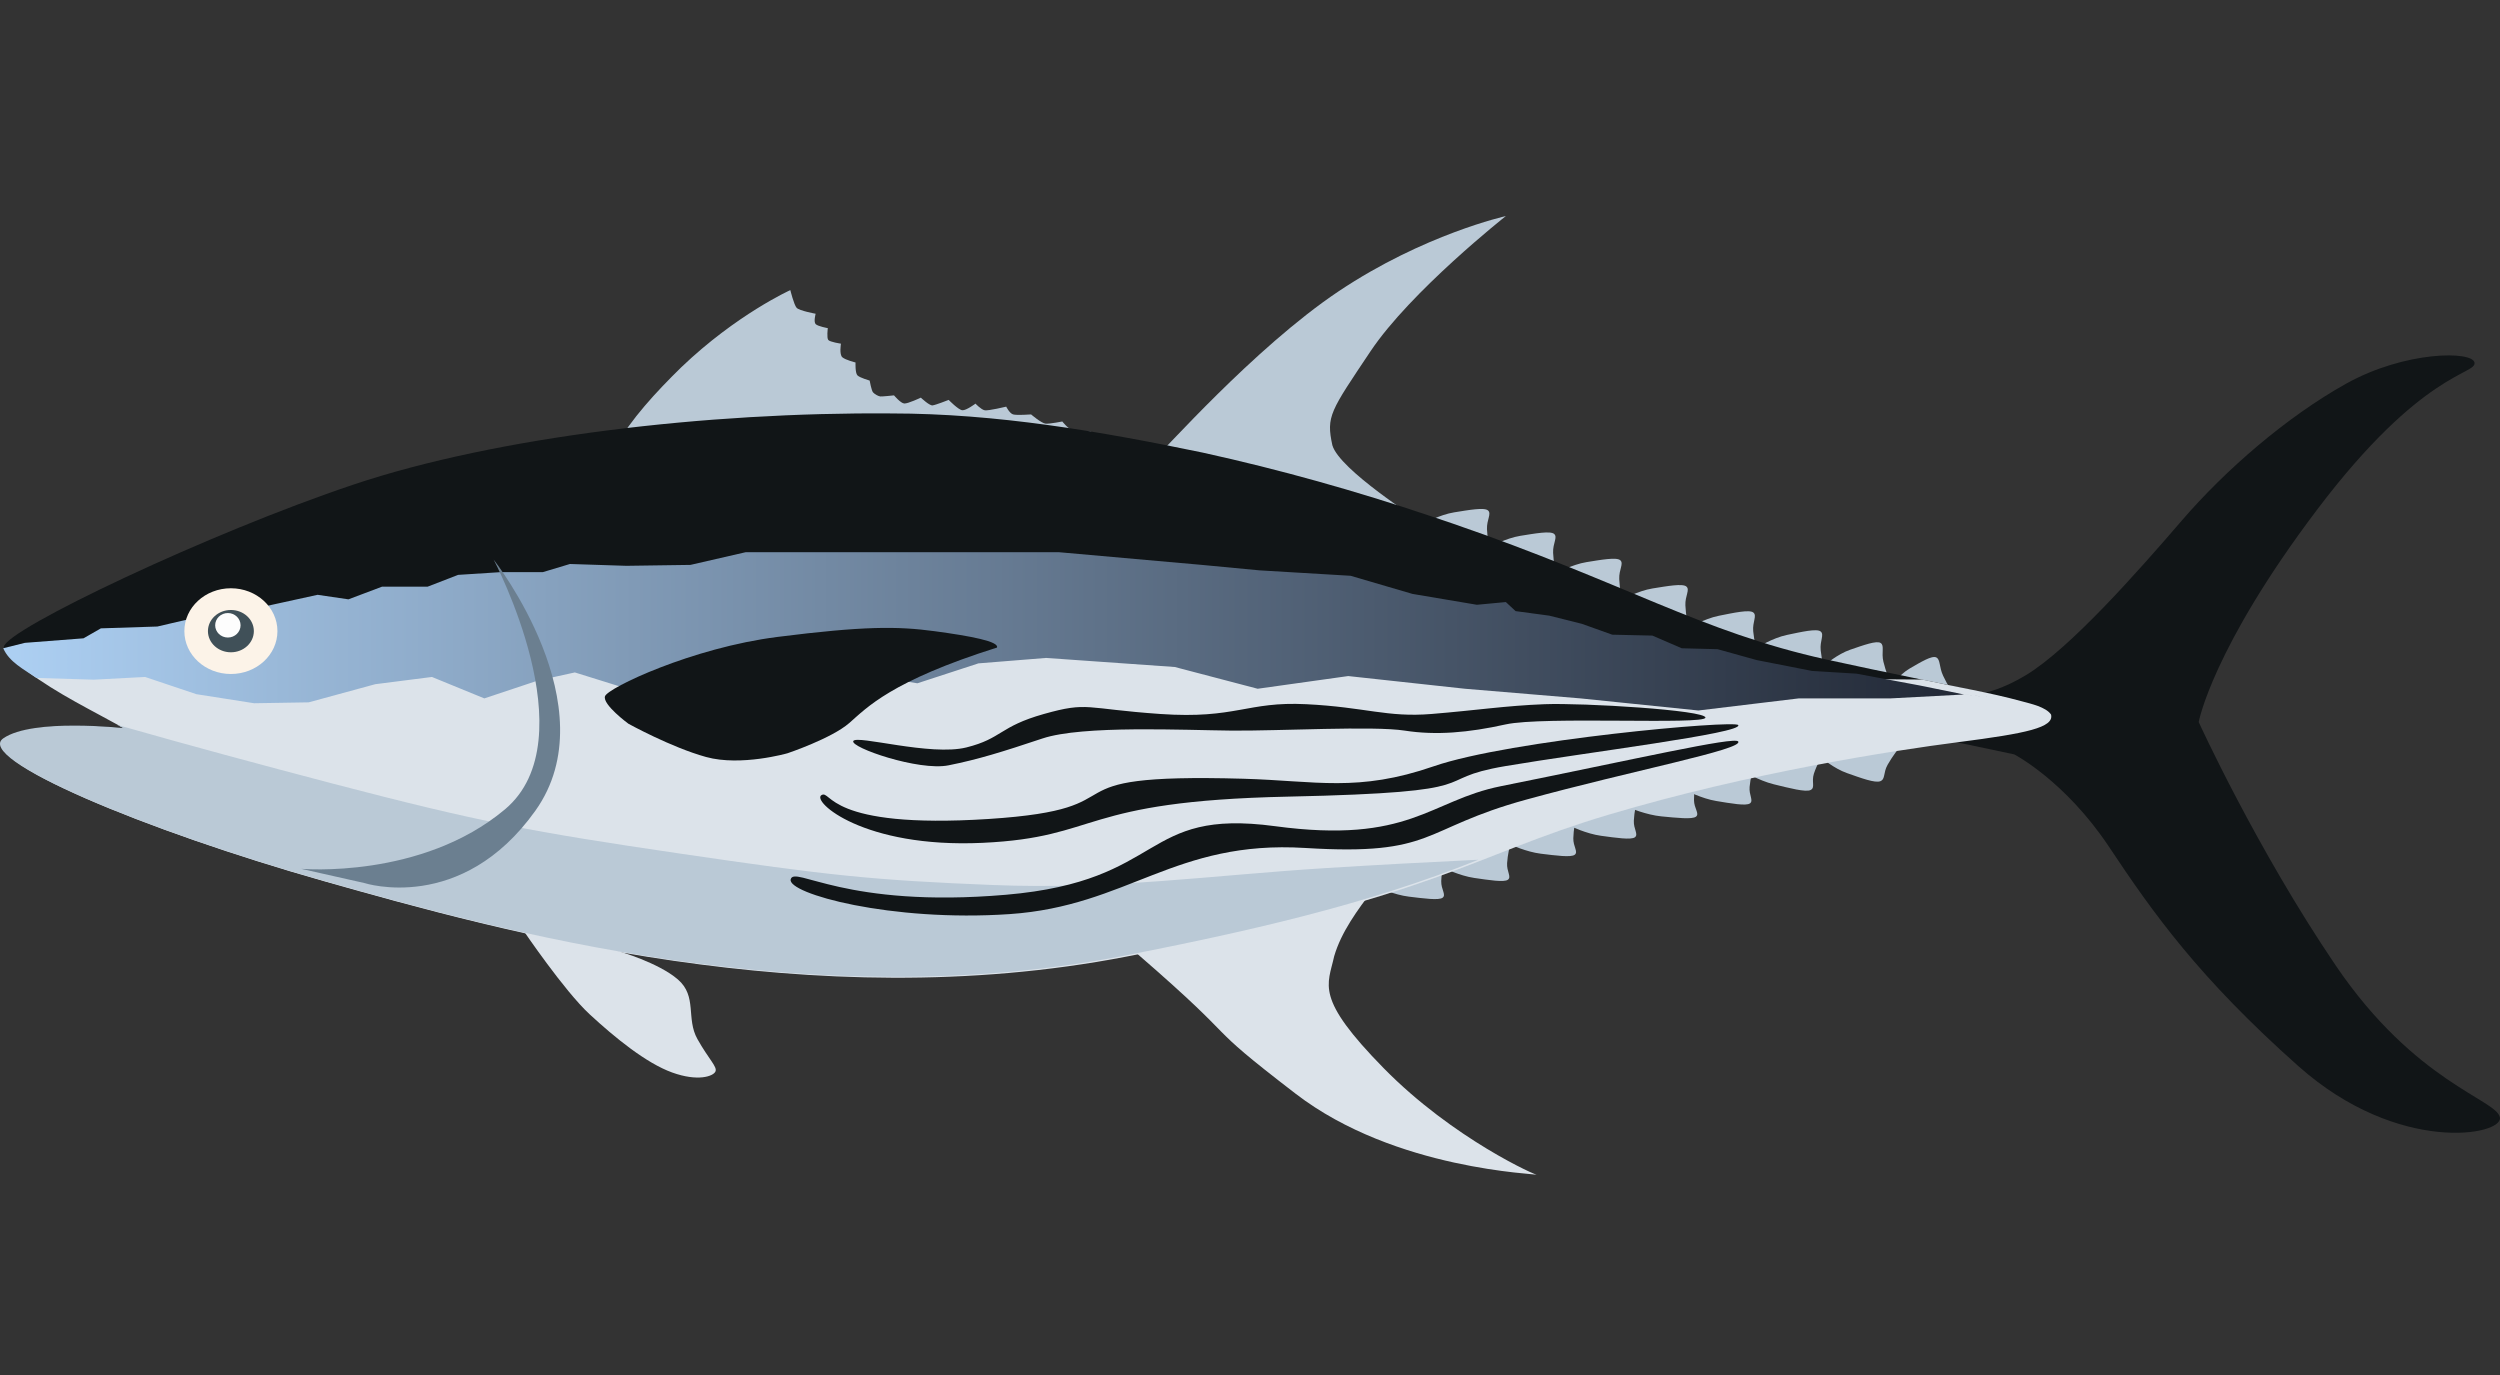 <?xml version="1.0" encoding="UTF-8"?>
<!DOCTYPE svg PUBLIC "-//W3C//DTD SVG 1.1//EN" "http://www.w3.org/Graphics/SVG/1.1/DTD/svg11.dtd">
<svg version="1.1" xmlns="http://www.w3.org/2000/svg" xmlns:xlink="http://www.w3.org/1999/xlink" x="0" y="0" width="288" height="158.4" viewBox="0, 0, 144, 79.2">
  <rect x="0" y="0" width="144" height="79.2" fill="#333333" stroke="none"/>
  <defs>
    <linearGradient id="Gradient_1" gradientUnits="userSpaceOnUse" x1="0.186" y1="36.364" x2="115.192" y2="36.364">
      <stop offset="0" stop-color="#ADD0F3"/>
      <stop offset="1" stop-color="#1F2532"/>
    </linearGradient>
  </defs>
  <g id="Layer_2">
    <path d="M10.107,47.267 C10.107,47.267 10.107,47.267 10.107,47.267" fill="#0080FF"/>
    <g>
      <g>
        <path d="M30.152,53.602 C30.152,53.602 32.497,57.066 33.959,58.419 C35.421,59.772 37.219,61.233 38.711,61.774 C40.204,62.315 41.087,61.991 41.209,61.72 C41.331,61.45 40.843,61.044 40.173,59.853 C39.503,58.662 40.173,57.391 39.046,56.417 C37.919,55.442 35.635,54.793 35.635,54.793 C35.635,54.793 34.355,53.738 33.076,53.494 C31.797,53.251 30.06,53.656 30.152,53.602 z" fill="#DCE3EA"/>
        <path d="M112.525,40.037 C112.525,40.037 114.168,40.42 116.703,38.883 C119.237,37.346 123.136,32.93 125.67,29.986 C128.205,27.042 131.714,24.011 135.125,22.106 C138.537,20.201 142.436,20.201 142.533,20.894 C142.631,21.587 139.512,21.36 133.468,29.353 C127.425,37.346 126.645,41.589 126.645,41.589 C126.645,41.589 129.959,48.862 134.54,55.616 C139.122,62.37 143.8,63.323 143.995,64.362 C144.19,65.401 138.147,66.527 132.396,61.418 C126.645,56.309 124.013,52.586 121.479,48.776 C118.945,44.966 116.02,43.453 116.02,43.453 C116.02,43.453 112.525,42.715 112.525,42.715 C112.525,42.715 110.757,41.329 110.757,41.329 C110.757,41.329 112.525,40.037 112.525,40.037 z" fill="#111517"/>
        <g>
          <path d="M79.368,51.11 C79.368,51.11 80.305,51.545 81.148,51.646 C82.001,51.749 82.891,51.874 83.1,51.704 C83.309,51.533 83.005,51.236 83.015,50.754 C83.026,50.249 83.142,49.729 83.142,49.729 C83.142,49.729 80.929,50.176 80.929,50.176 C80.929,50.176 79.309,51.183 79.368,51.11 z" fill="#BAC9D6"/>
          <path d="M83.15,49.99 C83.15,49.99 84.071,50.446 84.909,50.568 C85.758,50.691 86.642,50.836 86.857,50.67 C87.073,50.505 86.78,50.2 86.809,49.719 C86.839,49.214 86.975,48.697 86.975,48.697 C86.975,48.697 84.746,49.093 84.746,49.093 C84.746,49.093 83.089,50.062 83.15,49.99 z" fill="#BAC9D6"/>
          <path d="M86.975,48.637 C86.975,48.637 87.913,49.072 88.756,49.174 C89.609,49.277 90.498,49.401 90.707,49.231 C90.916,49.06 90.612,48.763 90.623,48.281 C90.634,47.776 90.75,47.256 90.75,47.256 C90.75,47.256 88.537,47.703 88.537,47.703 C88.537,47.703 86.916,48.71 86.975,48.637 z" fill="#BAC9D6"/>
          <path d="M90.455,47.583 C90.455,47.583 91.383,48.029 92.223,48.142 C93.074,48.256 93.96,48.392 94.173,48.225 C94.386,48.057 94.088,47.755 94.109,47.274 C94.131,46.769 94.258,46.25 94.258,46.25 C94.258,46.25 92.036,46.669 92.036,46.669 C92.036,46.669 90.394,47.655 90.455,47.583 z" fill="#BAC9D6"/>
          <path d="M93.855,46.528 C93.855,46.528 94.83,46.94 95.695,47.023 C96.572,47.106 97.486,47.21 97.694,47.035 C97.901,46.86 97.58,46.569 97.574,46.088 C97.567,45.582 97.667,45.06 97.667,45.06 C97.667,45.06 95.419,45.558 95.419,45.558 C95.419,45.558 93.797,46.602 93.855,46.528 z" fill="#BAC9D6"/>
          <path d="M97.112,45.528 C97.112,45.528 98.018,46 98.853,46.137 C99.697,46.275 100.576,46.436 100.797,46.275 C101.017,46.113 100.734,45.803 100.777,45.323 C100.822,44.818 100.973,44.304 100.973,44.304 C100.973,44.304 98.734,44.659 98.734,44.659 C98.734,44.659 97.048,45.598 97.112,45.528 z" fill="#BAC9D6"/>
          <path d="M100.38,44.398 C100.38,44.398 101.278,44.956 102.171,45.175 C103.075,45.395 104.012,45.643 104.292,45.504 C104.572,45.366 104.328,45.031 104.482,44.559 C104.645,44.064 104.927,43.57 104.927,43.57 C104.927,43.57 102.369,43.699 102.369,43.699 C102.369,43.699 100.294,44.461 100.38,44.398 z" fill="#BAC9D6"/>
          <path d="M104.907,43.637 C104.907,43.637 105.611,44.259 106.397,44.534 C107.192,44.813 108.011,45.12 108.31,44.996 C108.608,44.872 108.463,44.517 108.729,44.046 C109.007,43.552 109.398,43.065 109.398,43.065 C109.398,43.065 106.957,43.044 106.957,43.044 C106.957,43.044 104.81,43.696 104.907,43.637 z" fill="#BAC9D6"/>
        </g>
        <path d="M88.575,67.68 C88.575,67.767 83.702,65.602 79.705,61.532 C75.709,57.463 76.482,56.759 76.848,55.081 C77.261,53.667 78.196,52.415 79.102,51.214 C74.671,52.665 62.197,52.072 65.582,55.005 C71.914,60.493 68.885,58.588 74.636,63.004 C80.387,67.42 88.575,67.594 88.575,67.68 z" fill="#DCE3EA"/>
        <g>
          <path d="M86.737,12.445 C86.737,12.445 81.254,16.774 78.939,20.238 C76.624,23.702 76.38,23.972 76.745,25.65 C77.159,27.064 81.711,29.94 81.832,30.048 C81.954,30.156 77.324,29.669 72.755,28.262 C68.186,26.855 66.907,25.827 66.846,26.043 C66.785,26.26 72.197,20.058 77.111,16.774 C82.025,13.491 86.737,12.445 86.737,12.445 z" fill="#BAC9D6"/>
        </g>
        <g>
          <path d="M81.995,30.16 C81.995,30.16 82.921,29.645 83.761,29.511 C84.612,29.375 85.498,29.213 85.711,29.403 C85.924,29.592 85.628,29.937 85.65,30.485 C85.673,31.06 85.802,31.649 85.802,31.649 C85.802,31.649 83.578,31.189 83.578,31.189 C83.578,31.189 81.934,30.079 81.995,30.16 z" fill="#BAC9D6"/>
          <path d="M85.804,31.513 C85.804,31.513 86.73,30.998 87.57,30.864 C88.421,30.728 89.307,30.566 89.52,30.756 C89.733,30.945 89.437,31.29 89.459,31.838 C89.482,32.413 89.611,33.001 89.611,33.001 C89.611,33.001 87.388,32.541 87.388,32.541 C87.388,32.541 85.743,31.432 85.804,31.513 z" fill="#BAC9D6"/>
          <path d="M89.613,33.029 C89.613,33.029 90.54,32.514 91.38,32.379 C92.23,32.243 93.116,32.081 93.329,32.271 C93.542,32.46 93.246,32.806 93.268,33.353 C93.292,33.928 93.421,34.517 93.421,34.517 C93.421,34.517 91.197,34.057 91.197,34.057 C91.197,34.057 89.552,32.947 89.613,33.029 z" fill="#BAC9D6"/>
          <path d="M93.422,34.544 C93.422,34.544 94.349,34.029 95.189,33.894 C96.039,33.758 96.925,33.597 97.138,33.786 C97.352,33.976 97.055,34.321 97.078,34.869 C97.101,35.443 97.23,36.032 97.23,36.032 C97.23,36.032 95.006,35.572 95.006,35.572 C95.006,35.572 93.361,34.463 93.422,34.544 z" fill="#BAC9D6"/>
          <path d="M97.232,36.191 C97.232,36.191 98.152,35.638 99.004,35.469 C99.866,35.297 100.764,35.099 100.991,35.28 C101.219,35.46 100.934,35.817 100.985,36.363 C101.038,36.936 101.2,37.519 101.2,37.519 C101.2,37.519 98.904,37.152 98.904,37.152 C98.904,37.152 97.165,36.112 97.232,36.191 z" fill="#BAC9D6"/>
          <path d="M101.202,37.304 C101.202,37.304 102.097,36.746 102.928,36.572 C103.769,36.396 104.644,36.193 104.868,36.372 C105.092,36.551 104.817,36.91 104.872,37.456 C104.929,38.029 105.093,38.611 105.093,38.611 C105.093,38.611 102.845,38.256 102.845,38.256 C102.845,38.256 101.136,37.226 101.202,37.304 z" fill="#BAC9D6"/>
          <path d="M105.095,38.315 C105.095,38.315 105.837,37.675 106.575,37.423 C107.322,37.167 108.096,36.881 108.327,37.037 C108.558,37.193 108.356,37.576 108.484,38.112 C108.618,38.674 108.85,39.236 108.85,39.236 C108.85,39.236 106.738,39.101 106.738,39.101 C106.738,39.101 105.024,38.243 105.095,38.315 z" fill="#BAC9D6"/>
          <path d="M108.853,39.604 C108.853,39.604 109.386,38.858 110.006,38.501 C110.633,38.139 111.278,37.743 111.528,37.867 C111.777,37.991 111.681,38.404 111.924,38.924 C112.179,39.469 112.525,40 112.525,40 C112.525,40 110.549,40.162 110.549,40.162 C110.549,40.162 108.771,39.543 108.853,39.604 z" fill="#BAC9D6"/>
        </g>
        <path d="M45.523,16.71 C45.523,16.71 45.732,17.56 45.886,17.73 C46.04,17.9 46.981,18.072 46.981,18.072 C46.981,18.072 46.854,18.534 46.98,18.667 C47.106,18.799 47.682,18.901 47.682,18.901 C47.682,18.901 47.61,19.459 47.708,19.581 C47.806,19.703 48.439,19.795 48.439,19.795 C48.439,19.795 48.332,20.421 48.521,20.581 C48.71,20.74 49.279,20.879 49.279,20.879 C49.279,20.879 49.25,21.484 49.39,21.623 C49.53,21.761 50.092,21.921 50.092,21.921 C50.092,21.921 50.196,22.5 50.287,22.601 C50.378,22.702 50.589,22.825 50.708,22.836 C50.827,22.846 51.495,22.773 51.495,22.773 C51.495,22.773 51.874,23.225 52.084,23.242 C52.295,23.258 53.041,22.904 53.041,22.904 C53.041,22.904 53.532,23.372 53.714,23.351 C53.897,23.33 54.643,23.034 54.643,23.034 C54.643,23.034 55.203,23.609 55.428,23.63 C55.653,23.652 56.188,23.249 56.188,23.249 C56.188,23.249 56.51,23.595 56.721,23.633 C56.932,23.67 57.958,23.423 57.958,23.423 C57.958,23.423 58.147,23.805 58.351,23.869 C58.554,23.933 59.391,23.871 59.391,23.871 C59.391,23.871 59.994,24.387 60.233,24.404 C60.472,24.42 61.189,24.278 61.189,24.278 C61.189,24.278 61.511,24.688 61.75,24.768 C61.988,24.848 62.846,24.869 62.846,24.869 C63.092,25.161 63.339,25.453 63.586,25.745 C59.923,25.166 56.185,24.935 52.451,24.852 C46.735,24.76 41.048,25.189 35.399,25.797 C36.367,24.117 37.764,22.603 39.239,21.157 C42.428,18.106 45.523,16.71 45.523,16.71 z" fill="#BAC9D6"/>
      </g>
      <path d="M104.214,79.2 C104.214,79.2 104.214,79.2 104.214,79.2" fill="#0080FF"/>
      <g>
        <path d="M69.276,26.07 C73.729,27.049 78.115,28.283 82.402,29.727 L82.402,29.727 L83.692,30.162 C93.629,33.586 97.978,36.394 105.17,37.981 C112.363,39.568 117.787,40.387 117.976,41.139 C118.165,41.891 116.721,42.189 112.84,42.691 C108.96,43.192 100.821,44.445 92.683,46.867 C84.544,49.289 83.03,51.544 64.859,55.052 C46.689,58.561 28.992,53.632 18.676,50.709 C8.36,47.786 -1.387,43.693 0.316,42.524 C2.02,41.354 7.225,41.939 7.225,41.939 C7.225,41.939 0.127,38.264 0.222,37.261 C0.316,36.259 12.146,30.663 20.379,27.906 C28.613,25.15 40.727,23.73 51.326,23.814 C57.408,23.816 63.383,24.846 69.276,26.07" fill="#111517"/>
        <path d="M64.175,35.721 C64.175,35.721 99.191,39.062 99.191,39.062 C103.029,39.089 106.867,39.116 110.705,39.142 C112.634,39.563 114.598,39.883 116.498,40.406 C116.974,40.537 117.84,40.72 118.14,41.156 C118.329,41.908 116.721,42.242 112.84,42.743 C108.96,43.244 100.821,44.497 92.683,46.919 C84.544,49.341 83.03,51.597 64.859,55.105 C46.689,58.613 28.992,53.685 18.676,50.761 C8.36,47.838 -1.387,43.745 0.316,42.576 C2.02,41.406 7.225,41.991 7.225,41.991 C5.315,40.93 3.301,39.96 1.572,38.669 C10.492,37.934 19.411,37.187 28.331,36.452 C28.331,36.452 64.175,35.721 64.175,35.721 z" fill="#DCE3EA"/>
        <path d="M60.97,31.805 C60.97,31.805 69.226,32.538 69.226,32.538 C69.226,32.538 72.54,32.852 72.54,32.852 C72.54,32.852 77.793,33.165 77.793,33.165 C77.793,33.165 81.358,34.209 81.358,34.209 C81.358,34.209 85.069,34.835 85.069,34.835 C85.069,34.835 86.737,34.679 86.737,34.679 C86.737,34.679 87.299,35.201 87.299,35.201 C87.299,35.201 89.238,35.462 89.238,35.462 C89.238,35.462 91.114,35.932 91.114,35.932 C91.114,35.932 92.865,36.558 92.865,36.558 C92.865,36.558 95.179,36.61 95.179,36.61 C95.179,36.61 96.868,37.341 96.868,37.341 C96.868,37.341 98.932,37.393 98.932,37.393 C98.932,37.393 101.183,38.02 101.183,38.02 C101.183,38.02 104.373,38.646 104.373,38.646 C104.373,38.646 106.937,38.803 106.937,38.803 C106.937,38.803 110.564,39.481 110.564,39.481 C110.564,39.481 113.129,40.003 113.129,40.003 C113.129,40.003 115.192,40.228 115.192,40.228 C115.192,40.228 113.12,40.003 113.12,40.003 C113.12,40.003 108.883,40.228 108.883,40.228 L103.605,40.228 C103.605,40.228 97.825,40.924 97.825,40.924 C97.825,40.924 91.039,40.228 91.039,40.228 C91.039,40.228 84.38,39.672 84.38,39.672 C84.38,39.672 77.656,38.941 77.656,38.941 C77.656,38.941 72.442,39.672 72.442,39.672 C72.442,39.672 67.667,38.419 67.667,38.419 C67.667,38.419 60.253,37.897 60.253,37.897 C60.253,37.897 56.358,38.21 56.358,38.21 C56.358,38.21 52.84,39.358 52.84,39.358 C52.84,39.358 48.442,38.627 48.442,38.627 C48.442,38.627 41.906,39.254 41.906,39.254 C41.906,39.254 35.625,39.515 35.625,39.515 C35.625,39.515 33.112,38.732 33.111,38.732 C33.112,38.732 30.975,39.202 30.975,39.202 C30.975,39.202 27.897,40.228 27.897,40.228 C27.897,40.228 24.881,38.993 24.881,38.993 C24.881,38.993 21.614,39.41 21.614,39.41 C21.614,39.41 17.781,40.455 17.781,40.455 C17.781,40.455 14.64,40.507 14.64,40.507 C14.64,40.507 11.31,39.985 11.31,39.985 C11.31,39.985 8.357,38.993 8.357,38.993 C8.357,38.993 5.404,39.149 5.404,39.149 C4.303,39.116 3.201,39.083 2.1,39.05 C1.371,38.552 0.527,38.131 0.186,37.338 C0.602,37.235 1.017,37.131 1.433,37.028 C1.433,37.028 4.81,36.767 4.81,36.767 C4.81,36.767 5.811,36.193 5.811,36.193 C5.811,36.193 9.063,36.088 9.063,36.088 C9.063,36.088 11.752,35.462 11.752,35.462 C11.752,35.462 13.065,34.783 13.065,34.783 C13.065,34.783 15.192,34.94 15.192,34.94 C15.192,34.94 18.293,34.261 18.293,34.261 C18.293,34.261 20.07,34.522 20.07,34.522 C20.07,34.522 22.008,33.791 22.008,33.791 C22.008,33.791 24.635,33.791 24.635,33.791 C24.635,33.791 26.386,33.113 26.386,33.113 C26.386,33.113 28.825,32.956 28.825,32.956 C28.825,32.956 31.264,32.956 31.264,32.956 C31.264,32.956 32.828,32.486 32.828,32.486 C32.828,32.486 36.08,32.591 36.08,32.591 C36.08,32.591 39.77,32.538 39.77,32.538 C39.77,32.538 42.959,31.805 42.959,31.805 L60.97,31.805 z" fill="url(#Gradient_1)"/>
        <path d="M6.746,41.751 C10.859,42.926 14.994,44.04 19.137,45.128 C27.655,47.356 30.651,47.913 39.169,49.166 C47.686,50.418 50.21,50.697 57.15,50.975 C64.09,51.254 69.735,50.418 76.376,50.001 C79.3,49.818 82.227,49.66 85.154,49.521 C78.65,52.145 71.692,53.686 64.738,55.052 C46.567,58.561 28.87,53.632 18.554,50.709 C8.239,47.786 -1.509,43.693 0.195,42.524 C1.898,41.354 7.103,41.939 7.103,41.939 C6.984,41.877 6.865,41.814 6.746,41.751 z" fill="#BAC9D6"/>
      </g>
      <g>
        <path d="M13.299,38.822 C11.819,38.822 10.619,37.717 10.619,36.353 C10.619,34.99 11.819,33.884 13.299,33.884 C14.78,33.884 15.98,34.99 15.98,36.353 C15.98,37.717 14.78,38.822 13.299,38.822 z" fill="#FCF3E8"/>
        <path d="M13.299,37.572 C12.569,37.572 11.977,37.026 11.977,36.353 C11.977,35.68 12.569,35.135 13.299,35.135 C14.03,35.135 14.622,35.68 14.622,36.353 C14.622,37.026 14.03,37.572 13.299,37.572 z" fill="#405058"/>
        <path d="M13.125,36.722 C12.722,36.722 12.394,36.406 12.394,36.017 C12.394,35.627 12.722,35.311 13.125,35.311 C13.529,35.311 13.857,35.627 13.857,36.017 C13.857,36.406 13.529,36.722 13.125,36.722 z" fill="#FDFDFD"/>
      </g>
      <path d="M34.848,40.104 C35.003,39.626 39.852,37.311 44.798,36.685 C49.743,36.059 51.696,36.068 53.82,36.355 C55.944,36.641 57.555,36.951 57.427,37.299 C51.315,39.23 49.936,40.758 48.916,41.648 C47.895,42.537 45.362,43.387 45.362,43.387 C45.362,43.387 42.682,44.158 40.67,43.603 C38.658,43.048 36.198,41.688 36.198,41.688 C36.198,41.688 34.692,40.583 34.848,40.104 z" fill="#111517"/>
      <path d="M17.347,50.044 C17.347,50.044 24.279,50.657 29.089,46.616 C33.899,42.576 28.433,32.232 28.433,32.232 C28.433,32.232 35.102,40.717 30.838,46.697 C26.575,52.677 20.992,50.864 20.992,50.864 C20.992,50.864 17.347,50.044 17.347,50.044 z" fill="#6B7F90"/>
    </g>
    <path d="M47.316,45.8 C47.895,45.457 47.599,47.773 56.93,47.174 C66.262,46.575 59.513,44.512 71.614,44.855 C75.815,44.975 78.207,45.652 82.586,44.137 C86.965,42.623 99.917,41.463 100.122,41.764 C100.436,42.226 91.334,43.344 86.708,44.128 C82.082,44.911 86.308,45.628 74.19,45.886 C62.072,46.144 63.458,48.231 56.587,48.548 C49.715,48.865 46.737,46.144 47.316,45.8 z" fill="#111517"/>
    <path d="M45.544,50.651 C45.749,49.836 48.667,52.338 57.951,51.538 C67.235,50.738 65.668,46.543 73.44,47.588 C81.212,48.634 82.339,46.11 86.45,45.285 C94.186,43.731 99.911,42.411 100.121,42.709 C100.444,43.166 94.035,44.376 87.91,46.058 C81.785,47.739 82.716,49.31 75.18,48.843 C67.645,48.376 64.986,52.189 58.147,52.653 C51.308,53.118 45.34,51.465 45.544,50.651 z" fill="#111517"/>
    <path d="M49.149,42.684 C48.964,43.052 52.917,44.426 54.635,44.083 C56.352,43.739 57.726,43.31 60.044,42.537 C62.363,41.764 68.202,42.059 70.949,42.083 C73.697,42.108 79.107,41.801 80.91,42.083 C82.713,42.365 84.58,42.203 86.726,41.726 C88.873,41.249 98.214,41.764 98.233,41.335 C98.252,40.906 91.192,40.476 88.959,40.562 C86.726,40.648 85.032,40.915 82.456,41.125 C79.88,41.335 78.678,40.734 75.243,40.562 C71.808,40.39 71.207,41.43 66.828,41.125 C62.449,40.82 62.706,40.4 60.13,41.125 C57.554,41.85 57.726,42.537 55.665,43.052 C53.604,43.567 49.334,42.317 49.149,42.684 z" fill="#111517"/>
  </g>
</svg>
